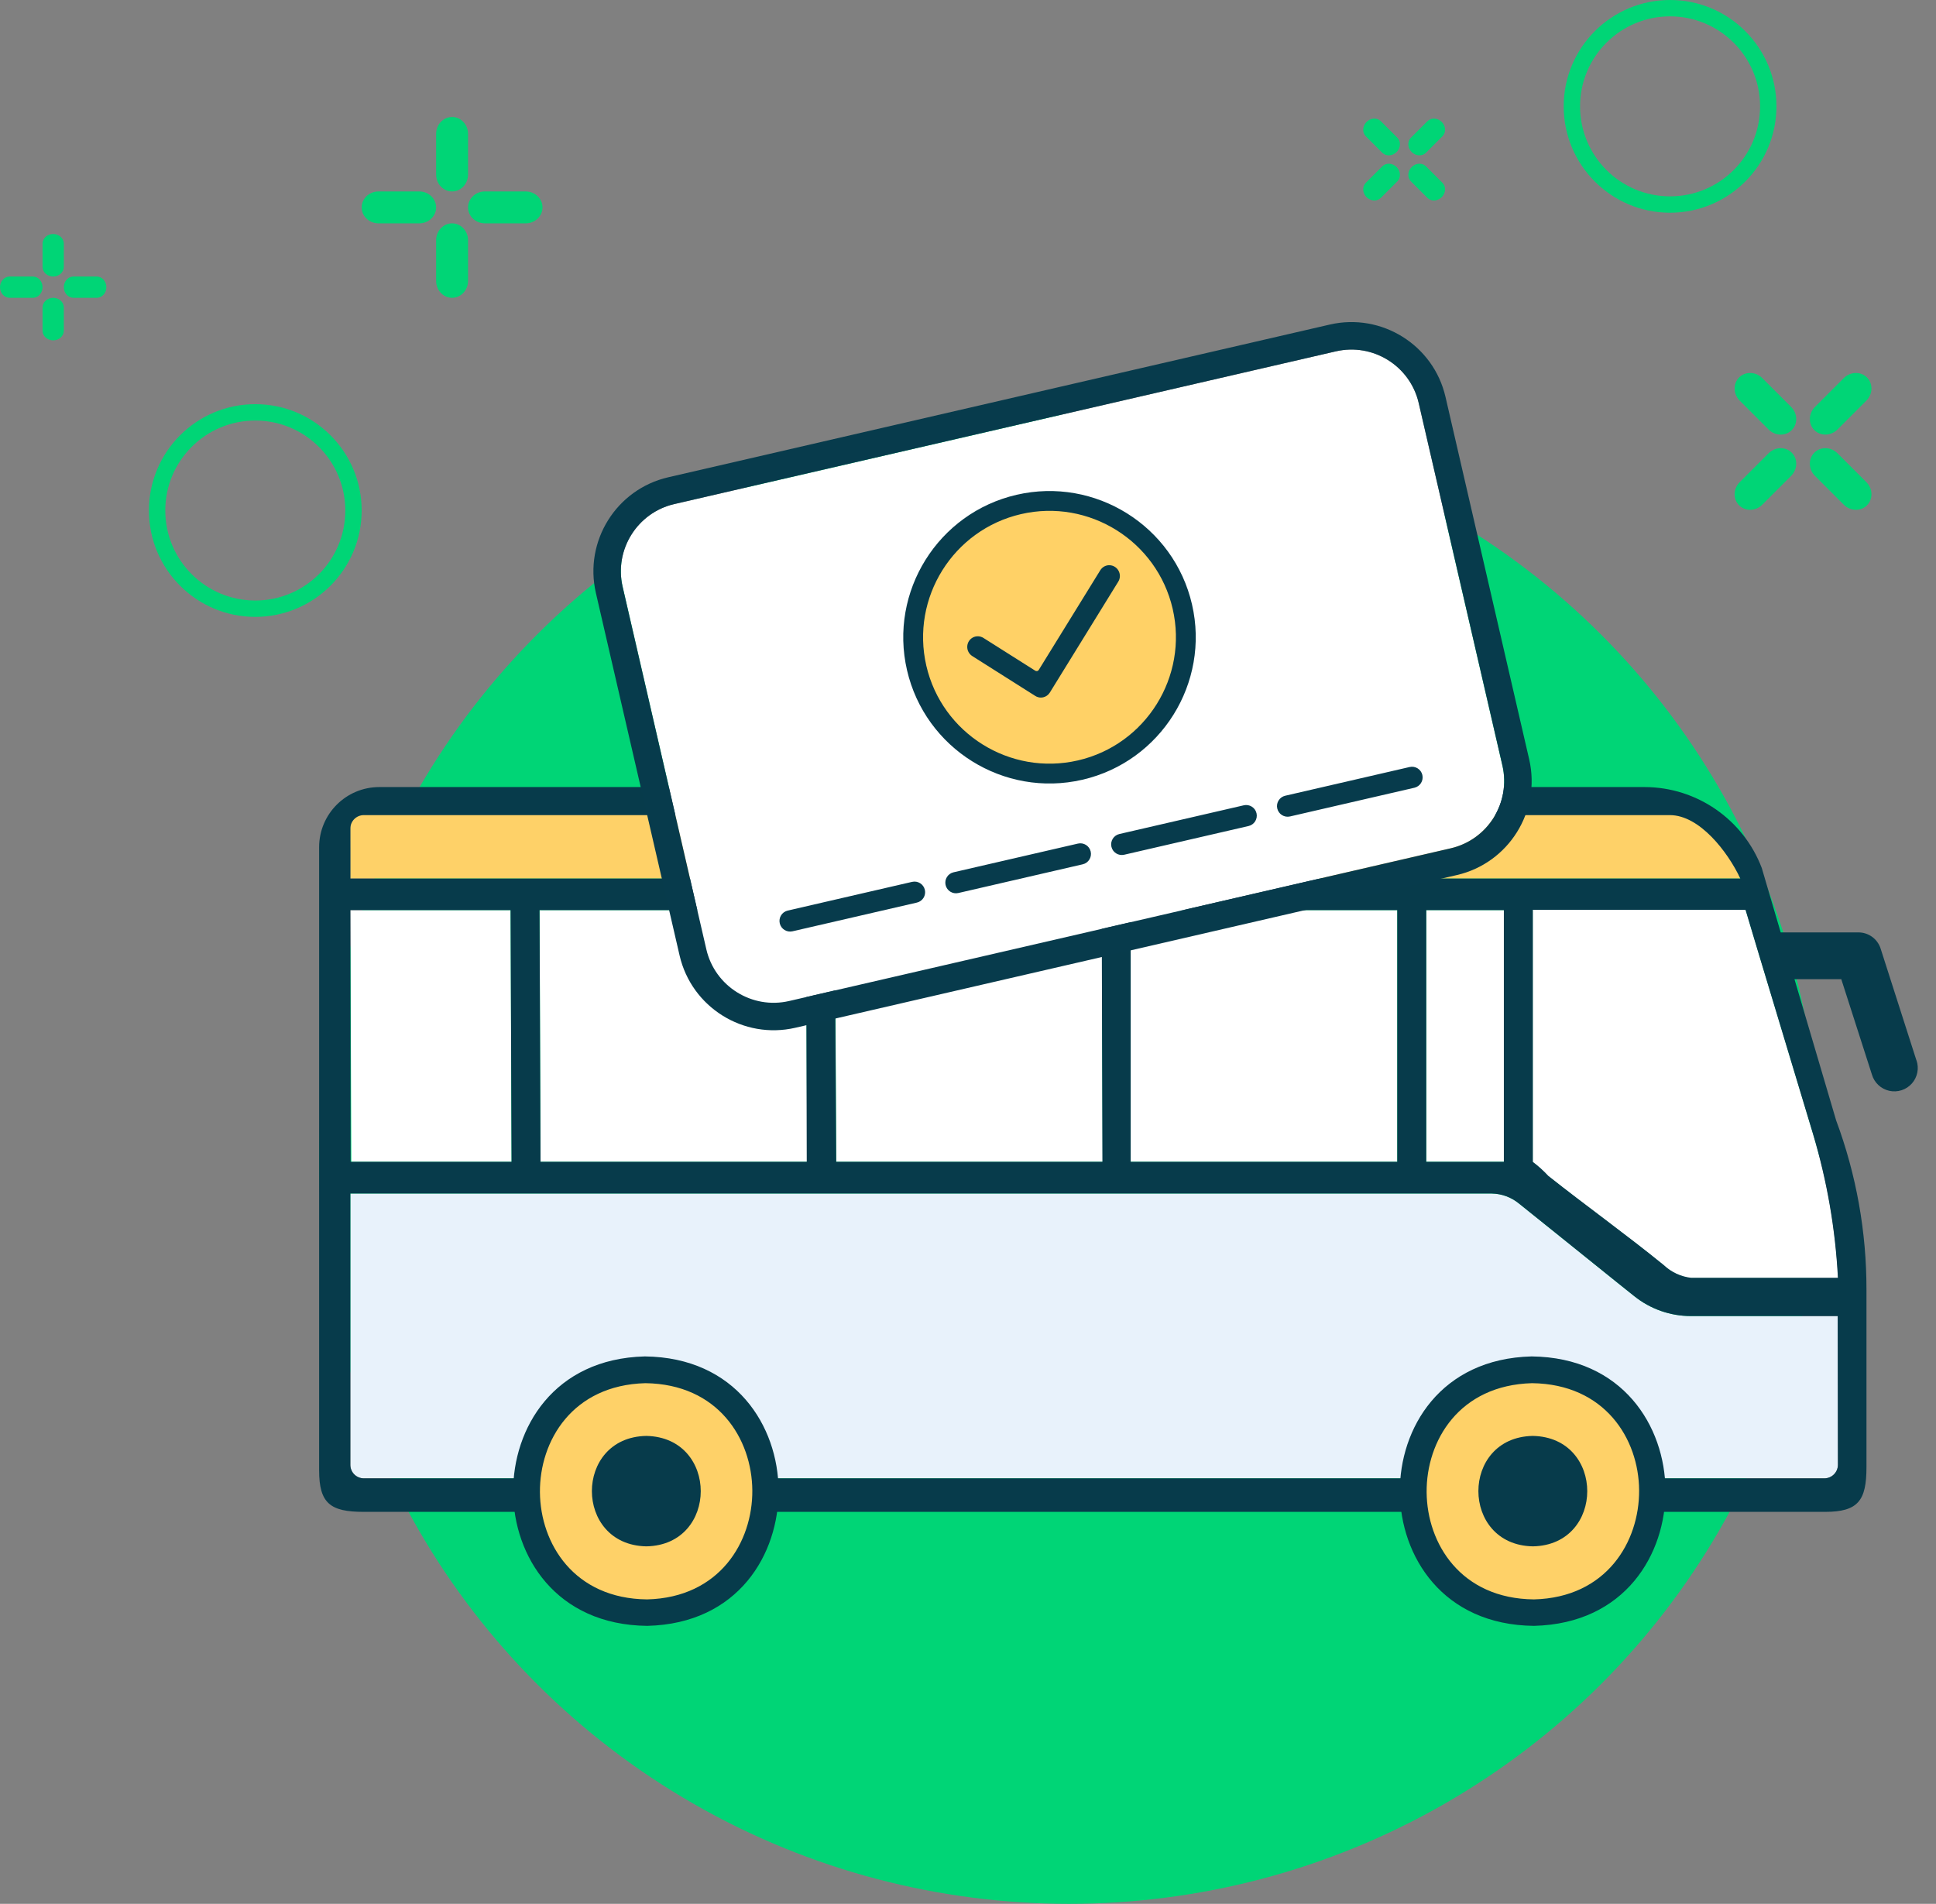 <svg xmlns="http://www.w3.org/2000/svg" width="182" height="179" viewBox="0 0 182 179">
    <rect x="0" y="0" width="182" height="179" fill="#808080" stroke="none"/>
    <g fill="none" fill-rule="evenodd">
        <g>
            <g transform="translate(-80 -53) translate(80 53)">
                <ellipse cx="100.5" cy="109" fill="#00D576" rx="70.5" ry="70"/>
                <path fill="#00D576" fill-rule="nonzero" d="M24 38c5.523 0 10 4.477 10 10-.004 5.521-4.479 9.996-10 10-5.523 0-10-4.477-10-10s4.477-10 10-10zm0 1.538c-4.673 0-8.462 3.789-8.462 8.462s3.789 8.462 8.462 8.462 8.462-3.789 8.462-8.461c-.004-4.673-3.79-8.46-8.463-8.463z"/>
                <path fill="#00D576" d="M42.5 21c.782 0 1.425.633 1.494 1.442l.006.145v3.826C44 27.29 43.328 28 42.5 28c-.782 0-1.425-.633-1.494-1.442L41 26.413v-3.826c0-.877.672-1.587 1.5-1.587zm6.915-3c.875 0 1.585.671 1.585 1.5 0 .783-.634 1.425-1.44 1.494l-.145.006h-3.83C44.71 21 44 20.329 44 19.5c0-.783.634-1.425 1.44-1.494l.145-.006h3.83zm-10 0c.875 0 1.585.671 1.585 1.5 0 .783-.634 1.425-1.44 1.494l-.145.006h-3.83C34.71 21 34 20.329 34 19.5c0-.783.634-1.425 1.44-1.494l.145-.006h3.83zm3.085-7c.782 0 1.425.633 1.494 1.442l.006.145v3.826C44 17.29 43.328 18 42.5 18c-.782 0-1.425-.633-1.494-1.442L41 16.413v-3.826c0-.877.672-1.587 1.5-1.587zM5 28c.521 0 .95.362.996.824l.004.083v2.186c0 .501-.448.907-1 .907-.521 0-.95-.362-.996-.824L4 31.093v-2.186c0-.501.448-.907 1-.907zm4.094-2c.5 0 .906.447.906 1 0 .522-.362.95-.823.996L9.094 28H6.906c-.5 0-.906-.447-.906-1 0-.522.362-.95.823-.996L6.906 26h2.188zm-6 0c.5 0 .906.447.906 1 0 .522-.362.95-.823.996L3.094 28H.906C.406 28 0 27.553 0 27c0-.522.362-.95.823-.996L.906 26h2.188zM5 22c.521 0 .95.362.996.824l.004.083v2.186c0 .501-.448.907-1 .907-.521 0-.95-.362-.996-.824L4 25.093v-2.186c0-.501.448-.907 1-.907z"/>
                <path fill="#00D576" fill-rule="nonzero" d="M157 0c5.523 0 10 4.477 10 10-.004 5.521-4.479 9.996-10 10-5.523 0-10-4.477-10-10s4.477-10 10-10zm0 1.538c-4.673 0-8.462 3.789-8.462 8.462s3.789 8.462 8.462 8.462 8.462-3.789 8.462-8.461c-.004-4.673-3.79-8.46-8.463-8.463z"/>
                <path fill="#00D576" d="M169.5 43c.782 0 1.425.633 1.494 1.442l.006.145v3.826c0 .877-.672 1.587-1.5 1.587-.782 0-1.425-.633-1.494-1.442l-.006-.145v-3.826c0-.877.672-1.587 1.5-1.587zm6.915-3c.875 0 1.585.671 1.585 1.5 0 .783-.634 1.425-1.44 1.494l-.145.006h-3.83c-.875 0-1.585-.671-1.585-1.5 0-.783.634-1.425 1.44-1.494l.145-.006h3.83zm-10 0c.875 0 1.585.671 1.585 1.5 0 .783-.634 1.425-1.44 1.494l-.145.006h-3.83c-.875 0-1.585-.671-1.585-1.5 0-.783.634-1.425 1.44-1.494l.145-.006h3.83zm3.085-7c.782 0 1.425.633 1.494 1.442l.006.145v3.826c0 .877-.672 1.587-1.5 1.587-.782 0-1.425-.633-1.494-1.442l-.006-.145v-3.826c0-.877.672-1.587 1.5-1.587z" transform="rotate(45 169.5 41.5)"/>
                <path fill="#00D576" d="M132 16c.521 0 .95.362.996.824l.004.083v2.186c0 .501-.448.907-1 .907-.521 0-.95-.362-.996-.824l-.004-.083v-2.186c0-.501.448-.907 1-.907zm4.094-2c.5 0 .906.447.906 1 0 .522-.362.95-.823.996l-.083.004h-2.188c-.5 0-.906-.447-.906-1 0-.522.362-.95.823-.996l.083-.004h2.188zm-6 0c.5 0 .906.447.906 1 0 .522-.362.95-.823.996l-.083.004h-2.188c-.5 0-.906-.447-.906-1 0-.522.362-.95.823-.996l.083-.004h2.188zM132 10c.521 0 .95.362.996.824l.004.083v2.186c0 .501-.448.907-1 .907-.521 0-.95-.362-.996-.824l-.004-.083v-2.186c0-.501.448-.907 1-.907z" transform="rotate(45 132 15)"/>
                <g>
                    <path fill="#FED168" d="M2.936 5.052V2.936c-.055-.756.496-1.422 1.25-1.51H126.98c2.796 0 5.443 4.148 6.627 7.177H2.937V5.052z" transform="translate(30 74)"/>
                    <path fill="#FFF" fill-rule="nonzero" d="M104.078 11.567H111.376V35.233H104.078z" transform="translate(30 74)"/>
                    <path fill="#FFF" d="M101.356 11.567L101.356 35.233 86.312 35.233 81.913 35.233 76.292 35.233 76.292 11.567 81.913 11.567 86.312 11.567zM73.664 35.233L58.62 35.233 54.22 35.233 48.609 35.233 48.506 11.567 52.449 11.567 58.526 11.567 73.58 11.567zM45.878 35.233L30.834 35.233 26.434 35.233 20.814 35.233 20.721 11.567 26.341 11.567 30.741 11.567 45.785 11.567zM3.029 35.233L2.936 11.567 17.999 11.567 18.092 35.233zM140.44 32.623c1.313 4.397 2.098 8.934 2.339 13.516h-13.814c-.957-.113-1.853-.531-2.554-1.193-3.43-2.796-7.4-5.649-10.859-8.39-.443-.48-.93-.92-1.454-1.313V11.539h19.994c.512 1.771 5.658 18.764 6.347 21.084z" transform="translate(30 74)"/>
                    <path fill="#E8F2FB" d="M142.779 63.737c-.01.69-.568 1.248-1.258 1.258H4.185c-.69-.01-1.244-.569-1.249-1.258V38.216H110.25c.925.018 1.818.347 2.535.932l3.98 3.197 5.48 4.41 1.399 1.118c1.506 1.204 3.376 1.861 5.304 1.864h13.813l.019 14z" transform="translate(30 74)"/>
                    <path fill="#FFF" d="M143.068 46.167h-14.103c-.957-.113-1.853-.531-2.554-1.193-3.43-2.797-7.4-5.649-10.859-8.39-.443-.48-.93-.92-1.454-1.313V11.539h19.994c.512 1.771 5.658 18.764 6.347 21.112 1.314 4.397 2.1 8.934 2.34 13.516h.289z" transform="translate(30 74)"/>
                    <path fill="#073B4B" d="M150.161 25.698l-3.365-10.505c-.29-.913-1.139-1.532-2.097-1.528h-7.298l-1.026-3.486-.708-2.415c-.011-.054-.027-.107-.047-.158C133.884 3.04 129.515.016 124.63 0H5.659C2.533 0 0 2.533 0 5.658V64.25c0 3.113 1.072 3.896 4.185 3.896h137.391c3.114 0 3.887-1.072 3.887-4.195V47.276c.012-5.44-.954-10.84-2.852-15.939l-3.915-13.273h4.4l2.88 8.967c.225.767.85 1.352 1.63 1.527.78.174 1.595-.089 2.126-.687.53-.598.695-1.437.43-2.192v.019zM2.936 5.658V3.896c.005-.69.56-1.248 1.25-1.258H126.98c2.796 0 5.443 3.449 6.627 5.965H2.937V5.658zm108.44 5.91v23.665h-7.298V11.567h7.298zm-10.02 0v23.665H76.292V11.567h25.064zm-27.72 23.665H48.609l-.14-23.666h25.102l.065 23.666zm-27.795 0H20.814l-.093-23.666h25.064l.056 23.666zm-42.877 0l-.028-23.666H18l.093 23.666H2.964zM142.78 63.737c-.01.69-.568 1.248-1.258 1.258H4.185c-.69-.01-1.244-.569-1.249-1.258V38.216H110.25c.925.018 1.818.347 2.535.932l3.98 3.197 5.48 4.41 1.399 1.118c1.506 1.204 3.376 1.861 5.304 1.864h13.813l.019 14zm-2.34-31.114c1.314 4.397 2.1 8.934 2.34 13.516h-13.814c-.957-.113-1.853-.531-2.554-1.193-3.43-2.796-7.4-5.649-10.859-8.39-.443-.48-.93-.92-1.454-1.313V11.539h19.994c.512 1.771 5.658 18.764 6.347 21.084z" transform="translate(30 74)"/>
                    <path fill="#FED168" d="M30.76 54.789c-15.017.27-15.008 22.575 0 22.818 14.978-.243 14.969-22.548 0-22.818" transform="translate(30 74)"/>
                    <path fill="#073B4B" fill-rule="nonzero" d="M30.862 78.865c-8.622-.084-12.584-6.58-12.62-12.574-.038-5.994 3.811-12.546 12.377-12.76 8.576.093 12.537 6.58 12.574 12.573.038 5.994-3.765 12.546-12.331 12.76zm-.196-22.818c-6.86.187-9.945 5.425-9.908 10.253.037 4.828 3.206 10.01 10.076 10.076 6.832-.168 9.927-5.425 9.89-10.253-.038-4.828-3.198-9.992-10.058-10.076z" transform="translate(30 74)"/>
                    <path fill="#073B4B" d="M30.76 61.006c-6.824.121-6.824 10.253 0 10.383 6.822-.12 6.822-10.253 0-10.383" transform="translate(30 74)"/>
                    <path fill="#FED168" d="M114.098 54.789c-14.997.27-14.988 22.557 0 22.818 14.998-.27 14.998-22.548 0-22.818" transform="translate(30 74)"/>
                    <path fill="#073B4B" fill-rule="nonzero" d="M114.22 78.865c-8.623-.084-12.575-6.58-12.621-12.574-.047-5.994 3.812-12.546 12.387-12.76 8.585.093 12.537 6.58 12.584 12.573.046 5.994-3.775 12.546-12.35 12.76zm-.196-22.818c-6.86.187-9.946 5.425-9.909 10.253.038 4.828 3.207 10.01 10.086 10.076 6.832-.168 9.917-5.425 9.89-10.253-.029-4.828-3.207-9.992-10.067-10.076z" transform="translate(30 74)"/>
                    <path fill="#073B4B" d="M114.098 61.006c-6.823.121-6.823 10.253 0 10.383 6.823-.12 6.823-10.253 0-10.383" transform="translate(30 74)"/>
                </g>
                <g>
                    <path fill="#FFF" d="M9.069 2.582c-3.577 0-6.487 2.91-6.487 6.486V44.05c0 3.577 2.91 6.487 6.487 6.487H72.9c3.577 0 6.487-2.91 6.487-6.487V9.068c0-3.576-2.91-6.486-6.487-6.486H9.07z" transform="rotate(-13 232.872 -213.418)"/>
                    <path fill="#073B4C" d="M72.902 0c5 0 9.069 4.068 9.069 9.069V44.05c0 5-4.069 9.069-9.07 9.069H9.07c-5 0-9.069-4.068-9.069-9.069V9.07C0 4.069 4.068 0 9.069 0zm0 2.582H9.069c-3.577 0-6.487 2.91-6.487 6.487V44.05c0 3.577 2.91 6.487 6.487 6.487h63.833c3.576 0 6.486-2.91 6.486-6.487V9.07c0-3.577-2.91-6.487-6.486-6.487zm-34.046 39.64c.552 0 1 .448 1 1s-.448 1-1 1h-12c-.552 0-1-.448-1-1s.448-1 1-1h12zm-16 0c.552 0 1 .448 1 1s-.448 1-1 1h-12c-.552 0-1-.448-1-1s.448-1 1-1h12zm32 0c.552 0 1 .448 1 1s-.448 1-1 1h-12c-.552 0-1-.448-1-1s.448-1 1-1h12zm16 0c.552 0 1 .448 1 1s-.448 1-1 1h-12c-.552 0-1-.448-1-1s.448-1 1-1h12z" transform="rotate(-13 232.872 -213.418)"/>
                    <g fill-rule="nonzero" transform="rotate(-13 232.872 -213.418) translate(26.117 8.222)">
                        <circle cx="14.498" cy="14.5" r="12.288" fill="#FFD166"/>
                        <path fill="#073B4C" d="M14.498.75c7.58 0 13.748 6.166 13.748 13.748 0 7.581-6.167 13.748-13.748 13.748C6.917 28.246.75 22.079.75 14.498.75 6.916 6.917.75 14.498.75zm0 1.863c-6.553 0-11.885 5.332-11.885 11.885 0 6.552 5.333 11.884 11.885 11.884s11.884-5.332 11.884-11.884c0-6.553-5.331-11.885-11.884-11.885zm6.775 6.52c.083 0 .168.012.251.034.347.092.62.367.71.719.08.308.011.633-.179.878l-.089.1-8.61 8.71c-.19.187-.439.292-.7.292-.223 0-.433-.073-.604-.207l-.098-.088-4.913-4.969c-.263-.258-.368-.633-.276-.986.091-.351.363-.627.71-.719.083-.022.168-.033.252-.033.23 0 .453.082.627.226l.083.077 4.052 4.096c.043.044.104.069.166.069.042 0 .083-.011.118-.032l.05-.038 7.737-7.823.1-.09c.173-.138.39-.216.613-.216z"/>
                    </g>
                </g>
            </g>
        </g>
    </g>
</svg>
